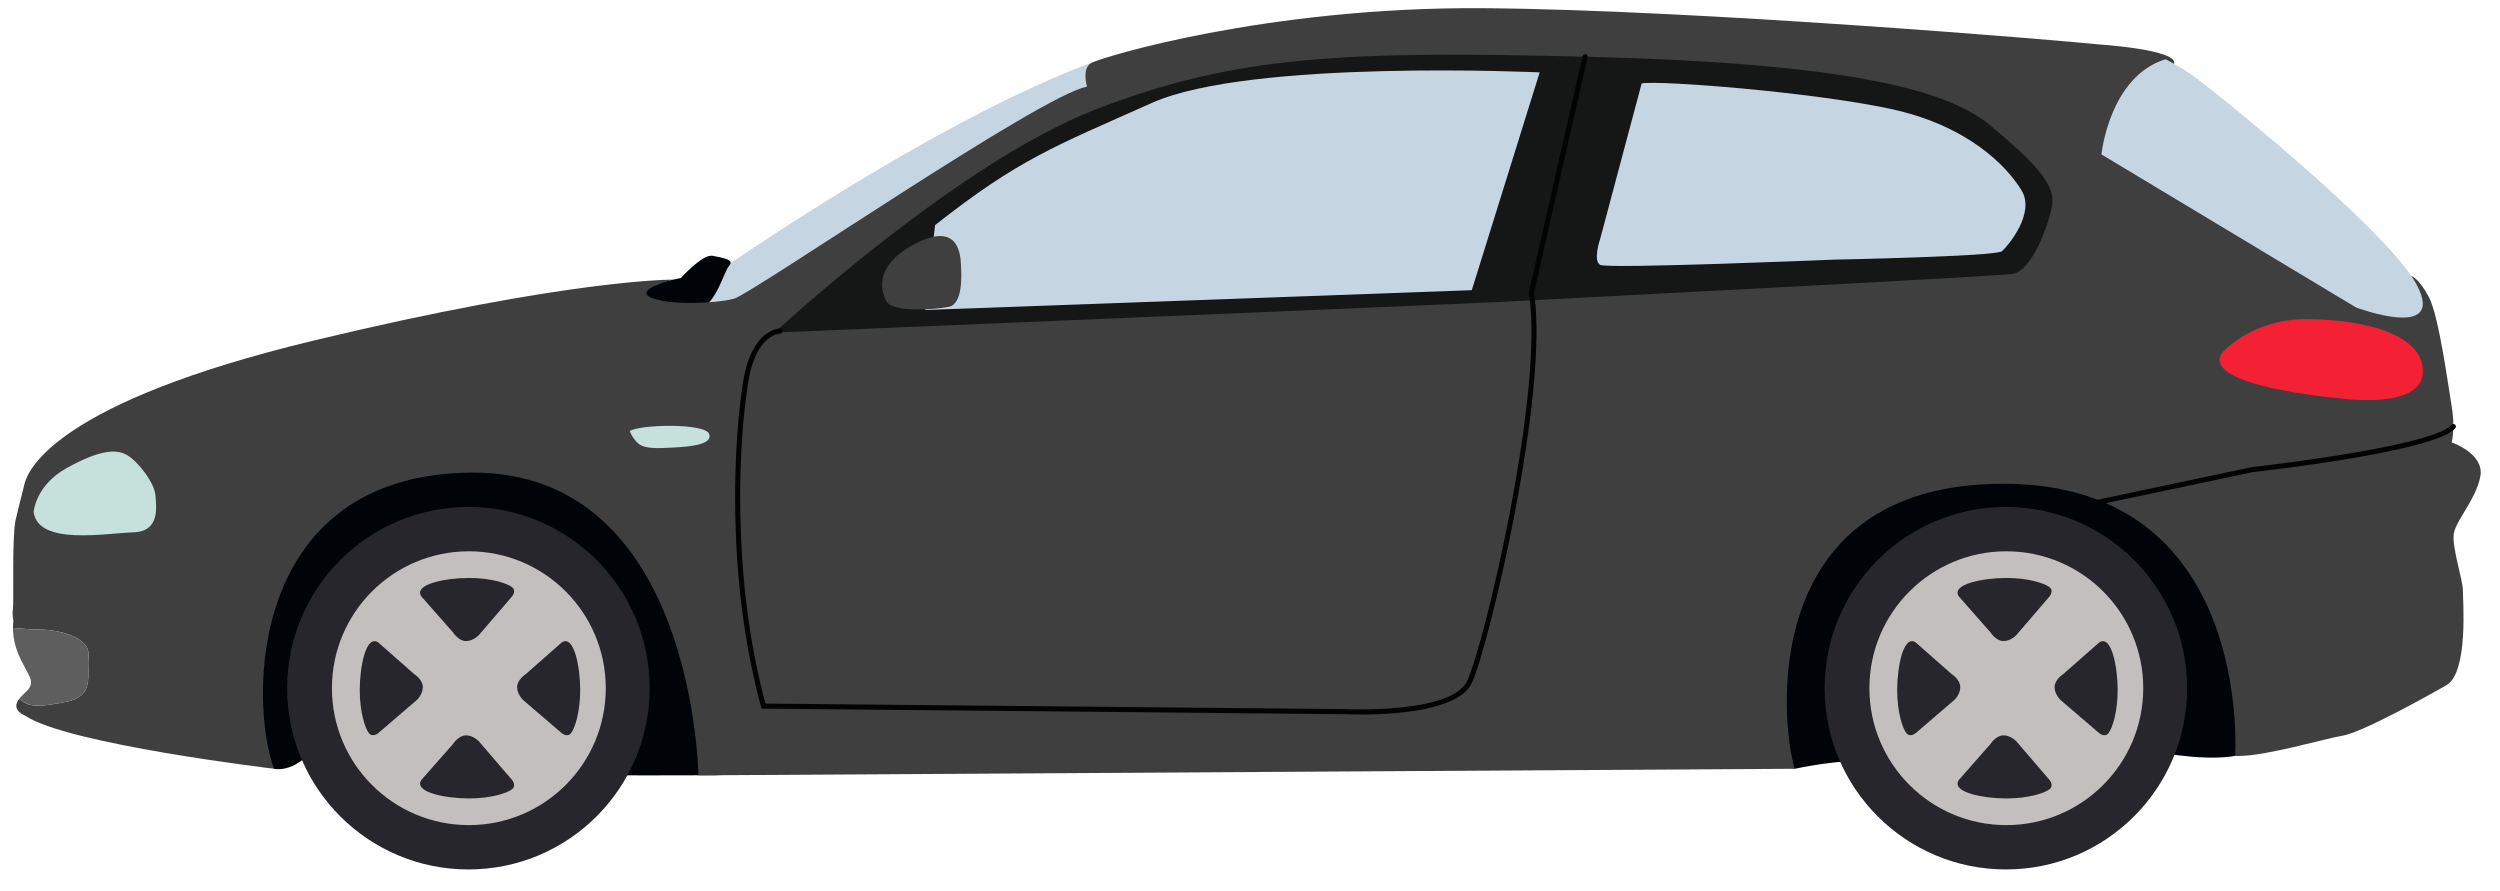 <svg width="87" height="31" viewBox="0 0 87 31" fill="none" xmlns="http://www.w3.org/2000/svg">
<path d="M38.585 1.979C38.585 1.979 34.102 3.215 24.655 9.676L24.175 12.222L33.234 11.337C33.234 11.337 39.95 4.196 39.95 4.086C39.95 3.975 38.585 1.979 38.585 1.979Z" fill="#C5D6E2"/>
<path d="M22.349 9.953L23.695 9.676C23.695 9.676 24.452 8.828 24.802 8.902C25.153 8.975 25.577 9.031 25.374 9.252C25.172 9.473 24.968 10.525 24.267 10.839C23.566 11.152 21.887 10.894 22.349 9.953Z" fill="#000308"/>
<path d="M7.869 24.776L9.537 26.753C9.537 26.753 10.096 26.897 10.726 26.266C11.357 25.636 21.484 26.982 21.484 26.982C21.484 26.982 23.586 26.987 24.846 26.979C26.107 26.971 57.581 25.585 57.581 25.585L62.46 26.753C62.46 26.753 64.208 26.376 65.055 26.518C65.901 26.661 75.398 26.224 75.398 26.224C75.398 26.224 78.13 26.712 78.55 25.88C78.97 25.048 82.12 14.248 73.695 14.08C65.271 13.912 26.956 20.383 26.956 20.383L16.904 14.458L8.163 17.172L7.869 24.776Z" fill="#000308"/>
<path d="M86.316 16.577C86.463 15.783 85.319 15.396 85.319 15.396C85.319 15.396 85.448 14.898 85.319 14.141C85.19 13.385 84.876 11.005 84.526 10.34C84.175 9.676 83.912 9.601 83.912 9.601L83.844 10.008C83.154 9.658 80.364 9.27 79.829 9.178C79.294 9.086 78.567 8.532 76.906 6.779C75.246 5.027 74.544 3.089 74.544 3.089L75.651 2.241C75.891 1.724 72.976 1.54 72.976 1.54C71.961 1.429 59.12 0.34 51.611 0.285C44.101 0.23 38.271 2.001 37.957 2.204C37.644 2.407 37.828 3.016 37.828 3.016C36.241 3.292 26.168 10.23 25.54 10.396C24.913 10.562 23.308 10.636 22.662 10.359C22.016 10.082 23.437 9.731 23.437 9.731C23.437 9.731 19.876 9.695 10.909 11.853C1.943 14.012 0.983 16.337 0.854 16.835C0.725 17.333 0.54 18.108 0.54 18.108C0.411 18.772 0.485 20.931 0.451 21.171C0.417 21.41 0.467 21.595 0.467 21.595C0.456 21.683 0.452 21.768 0.452 21.851C0.73 21.878 1.113 21.908 1.396 21.908C1.895 21.908 3.141 22.122 3.081 22.822C3.022 23.522 3.307 24.222 2.298 24.424C1.419 24.6 0.973 24.64 0.676 24.31C0.647 24.348 0.62 24.389 0.599 24.434C0.451 24.748 0.878 24.905 0.878 24.905C2.317 25.894 9.537 26.753 9.537 26.753C8.663 24.402 8.64 16.503 16.408 16.447C24.175 16.392 24.304 26.982 24.304 26.982L62.459 26.753C61.998 25.343 61.057 16.816 69.747 16.835C78.437 16.853 77.781 26.309 77.781 26.309H77.884C78.88 26.309 80.855 25.714 81.519 25.603C82.183 25.493 84.36 24.289 85.135 23.846C85.91 23.403 85.707 20.857 85.707 20.525C85.707 20.193 85.32 19.03 85.393 18.569C85.467 18.108 86.168 17.37 86.316 16.577Z" fill="#3F3F3F"/>
<path d="M2.298 24.424C3.307 24.222 3.022 23.522 3.081 22.822C3.141 22.122 1.895 21.908 1.396 21.908C1.113 21.908 0.73 21.878 0.452 21.851C0.449 22.777 1.043 23.393 1.077 23.698C1.108 23.981 0.845 24.09 0.676 24.31C0.973 24.64 1.419 24.6 2.298 24.424Z" fill="#5E5E5E"/>
<path d="M75.363 2.06C75.363 2.06 75.675 2.224 76.15 2.517C76.626 2.81 83.107 7.991 84.114 9.932C85.121 11.872 81.99 10.7 81.99 10.7L73.13 5.373C73.13 5.373 73.404 2.664 75.363 2.06Z" fill="#C5D6E2"/>
<path d="M26.956 11.574C26.956 11.574 33.304 5.669 38.152 3.799C43 1.928 46.764 1.759 55.377 1.979C63.989 2.199 67.68 3.06 69.23 4.34C70.781 5.62 71.519 6.417 71.42 7.101C71.322 7.785 70.707 9.434 70.042 9.532C69.378 9.63 52.375 10.492 52.03 10.516C51.686 10.541 26.956 11.574 26.956 11.574Z" fill="#151616"/>
<path d="M32.541 7.834L32.197 10.787L51.218 10.098L53.58 2.519C53.58 2.519 43.516 2.051 40.096 3.577C36.675 5.102 35.445 5.545 32.541 7.834Z" fill="#C5D6E2"/>
<path d="M57.13 2.902L55.684 8.321C55.684 8.321 55.427 9.071 55.684 9.218C55.94 9.364 63.83 9.035 63.83 9.035C63.83 9.035 69.469 8.925 69.67 8.742C69.872 8.559 70.842 7.426 70.347 6.619C69.853 5.813 68.517 4.366 65.752 3.781C62.988 3.195 57.752 2.792 57.13 2.902Z" fill="#C5D6E2"/>
<path d="M47.366 24.866C47.041 24.866 46.821 24.855 46.785 24.854L26.502 24.66L26.485 24.595C25.242 20.059 25.54 15.173 25.871 13.224C26.17 11.465 27.1 11.433 27.14 11.432C27.189 11.43 27.229 11.471 27.229 11.52C27.23 11.569 27.191 11.608 27.143 11.609C27.108 11.61 26.317 11.652 26.046 13.253C25.718 15.181 25.424 19.996 26.638 24.484L46.791 24.677C46.832 24.679 50.509 24.853 51.057 23.697C51.632 22.484 53.754 13.642 53.206 10.194L53.204 10.177L53.208 10.16L55.075 1.954C55.086 1.906 55.133 1.876 55.181 1.887C55.228 1.898 55.258 1.945 55.248 1.993L53.384 10.183C53.926 13.671 51.794 22.553 51.217 23.773C50.755 24.746 48.463 24.866 47.366 24.866Z" fill="#020305"/>
<path d="M1.17 17.814C1.17 17.814 1.235 16.895 2.31 16.295C3.437 15.666 4.042 15.607 4.434 15.844C4.825 16.081 5.371 16.805 5.407 17.221C5.443 17.636 5.573 18.502 4.636 18.526C3.698 18.55 1.325 19.001 1.17 17.814Z" fill="#C6E0DB"/>
<path d="M77.318 12.289C77.318 12.289 78.337 11.088 80.307 11.105C82.278 11.121 84.346 11.626 84.314 12.951C84.282 14.276 81.434 13.862 81.434 13.862C81.434 13.862 76.582 13.456 77.318 12.289Z" fill="#F42134"/>
<path d="M72.685 17.634C72.644 17.634 72.607 17.605 72.599 17.564C72.588 17.516 72.619 17.469 72.667 17.459L78.38 16.252C80.131 16.06 84.77 15.425 85.309 14.787C85.341 14.75 85.396 14.745 85.434 14.777C85.471 14.808 85.476 14.864 85.444 14.901C84.75 15.723 78.667 16.398 78.408 16.427L72.703 17.632C72.697 17.633 72.691 17.634 72.685 17.634Z" fill="#020305"/>
<path d="M30.829 10.436C30.829 10.436 30.172 9.382 31.801 8.507C33.429 7.631 33.429 8.972 33.443 9.259C33.456 9.547 33.525 10.587 33.005 10.682C32.485 10.778 30.958 10.889 30.829 10.436Z" fill="#3F3F3F"/>
<path d="M21.914 15.003C21.914 15.003 22.063 15.375 22.311 15.499C22.559 15.623 22.956 15.598 23.452 15.573C23.948 15.548 24.816 15.486 24.679 15.102C24.543 14.717 22.249 14.767 21.914 15.003Z" fill="#C6E0DB"/>
<path d="M76.113 23.949C76.113 27.433 73.288 30.257 69.805 30.257C66.321 30.257 63.497 27.433 63.497 23.949C63.497 20.466 66.321 17.642 69.805 17.642C73.288 17.642 76.113 20.466 76.113 23.949Z" fill="#27262C"/>
<path d="M65.055 23.949C65.055 26.581 67.188 28.714 69.82 28.714C72.451 28.714 74.585 26.581 74.585 23.949C74.585 21.318 72.451 19.185 69.82 19.185C67.188 19.185 65.055 21.318 65.055 23.949Z" fill="#C3BFBE"/>
<path d="M68.166 20.755L69.269 22.008C69.269 22.008 69.459 22.309 69.72 22.309C69.981 22.309 70.171 22.098 70.171 22.098L71.324 20.755C71.324 20.755 71.484 20.564 71.324 20.434C71.164 20.304 70.601 20.113 69.82 20.113C69.038 20.113 67.885 20.324 68.166 20.755Z" fill="#27262C"/>
<path d="M68.166 27.144L69.269 25.891C69.269 25.891 69.46 25.59 69.72 25.59C69.981 25.59 70.171 25.801 70.171 25.801L71.324 27.144C71.324 27.144 71.484 27.335 71.324 27.465C71.163 27.595 70.601 27.786 69.82 27.786C69.038 27.786 67.885 27.575 68.166 27.144Z" fill="#27262C"/>
<path d="M73.053 22.357L71.8 23.459C71.8 23.459 71.499 23.65 71.499 23.91C71.499 24.171 71.71 24.362 71.71 24.362L73.053 25.515C73.053 25.515 73.244 25.675 73.374 25.515C73.504 25.354 73.695 24.791 73.695 24.01C73.695 23.229 73.484 22.076 73.053 22.357Z" fill="#27262C"/>
<path d="M66.665 22.356L67.918 23.459C67.918 23.459 68.218 23.649 68.218 23.91C68.218 24.171 68.008 24.361 68.008 24.361L66.665 25.514C66.665 25.514 66.474 25.674 66.343 25.514C66.213 25.354 66.022 24.791 66.022 24.01C66.022 23.228 66.233 22.075 66.665 22.356Z" fill="#27262C"/>
<path d="M22.609 23.949C22.609 27.433 19.785 30.257 16.301 30.257C12.817 30.257 9.993 27.433 9.993 23.949C9.993 20.466 12.817 17.642 16.301 17.642C19.785 17.642 22.609 20.466 22.609 23.949Z" fill="#27262C"/>
<path d="M11.551 23.949C11.551 26.581 13.684 28.714 16.316 28.714C18.948 28.714 21.081 26.581 21.081 23.949C21.081 21.318 18.948 19.185 16.316 19.185C13.684 19.185 11.551 21.318 11.551 23.949Z" fill="#C3BFBE"/>
<path d="M14.662 20.755L15.765 22.008C15.765 22.008 15.955 22.309 16.216 22.309C16.477 22.309 16.667 22.098 16.667 22.098L17.82 20.755C17.82 20.755 17.98 20.564 17.82 20.434C17.66 20.304 17.097 20.113 16.316 20.113C15.534 20.113 14.381 20.324 14.662 20.755Z" fill="#27262C"/>
<path d="M14.662 27.144L15.765 25.891C15.765 25.891 15.956 25.59 16.216 25.59C16.477 25.59 16.667 25.801 16.667 25.801L17.82 27.144C17.82 27.144 17.981 27.335 17.82 27.465C17.66 27.595 17.097 27.786 16.316 27.786C15.534 27.786 14.382 27.575 14.662 27.144Z" fill="#27262C"/>
<path d="M19.549 22.357L18.297 23.459C18.297 23.459 17.996 23.65 17.996 23.91C17.996 24.171 18.206 24.362 18.206 24.362L19.55 25.515C19.55 25.515 19.74 25.675 19.87 25.515C20.001 25.354 20.191 24.791 20.191 24.01C20.191 23.229 19.981 22.076 19.549 22.357Z" fill="#27262C"/>
<path d="M13.161 22.356L14.414 23.459C14.414 23.459 14.714 23.649 14.714 23.91C14.714 24.171 14.504 24.361 14.504 24.361L13.161 25.514C13.161 25.514 12.97 25.674 12.839 25.514C12.709 25.354 12.519 24.791 12.519 24.01C12.519 23.228 12.729 22.075 13.161 22.356Z" fill="#27262C"/>
</svg>
